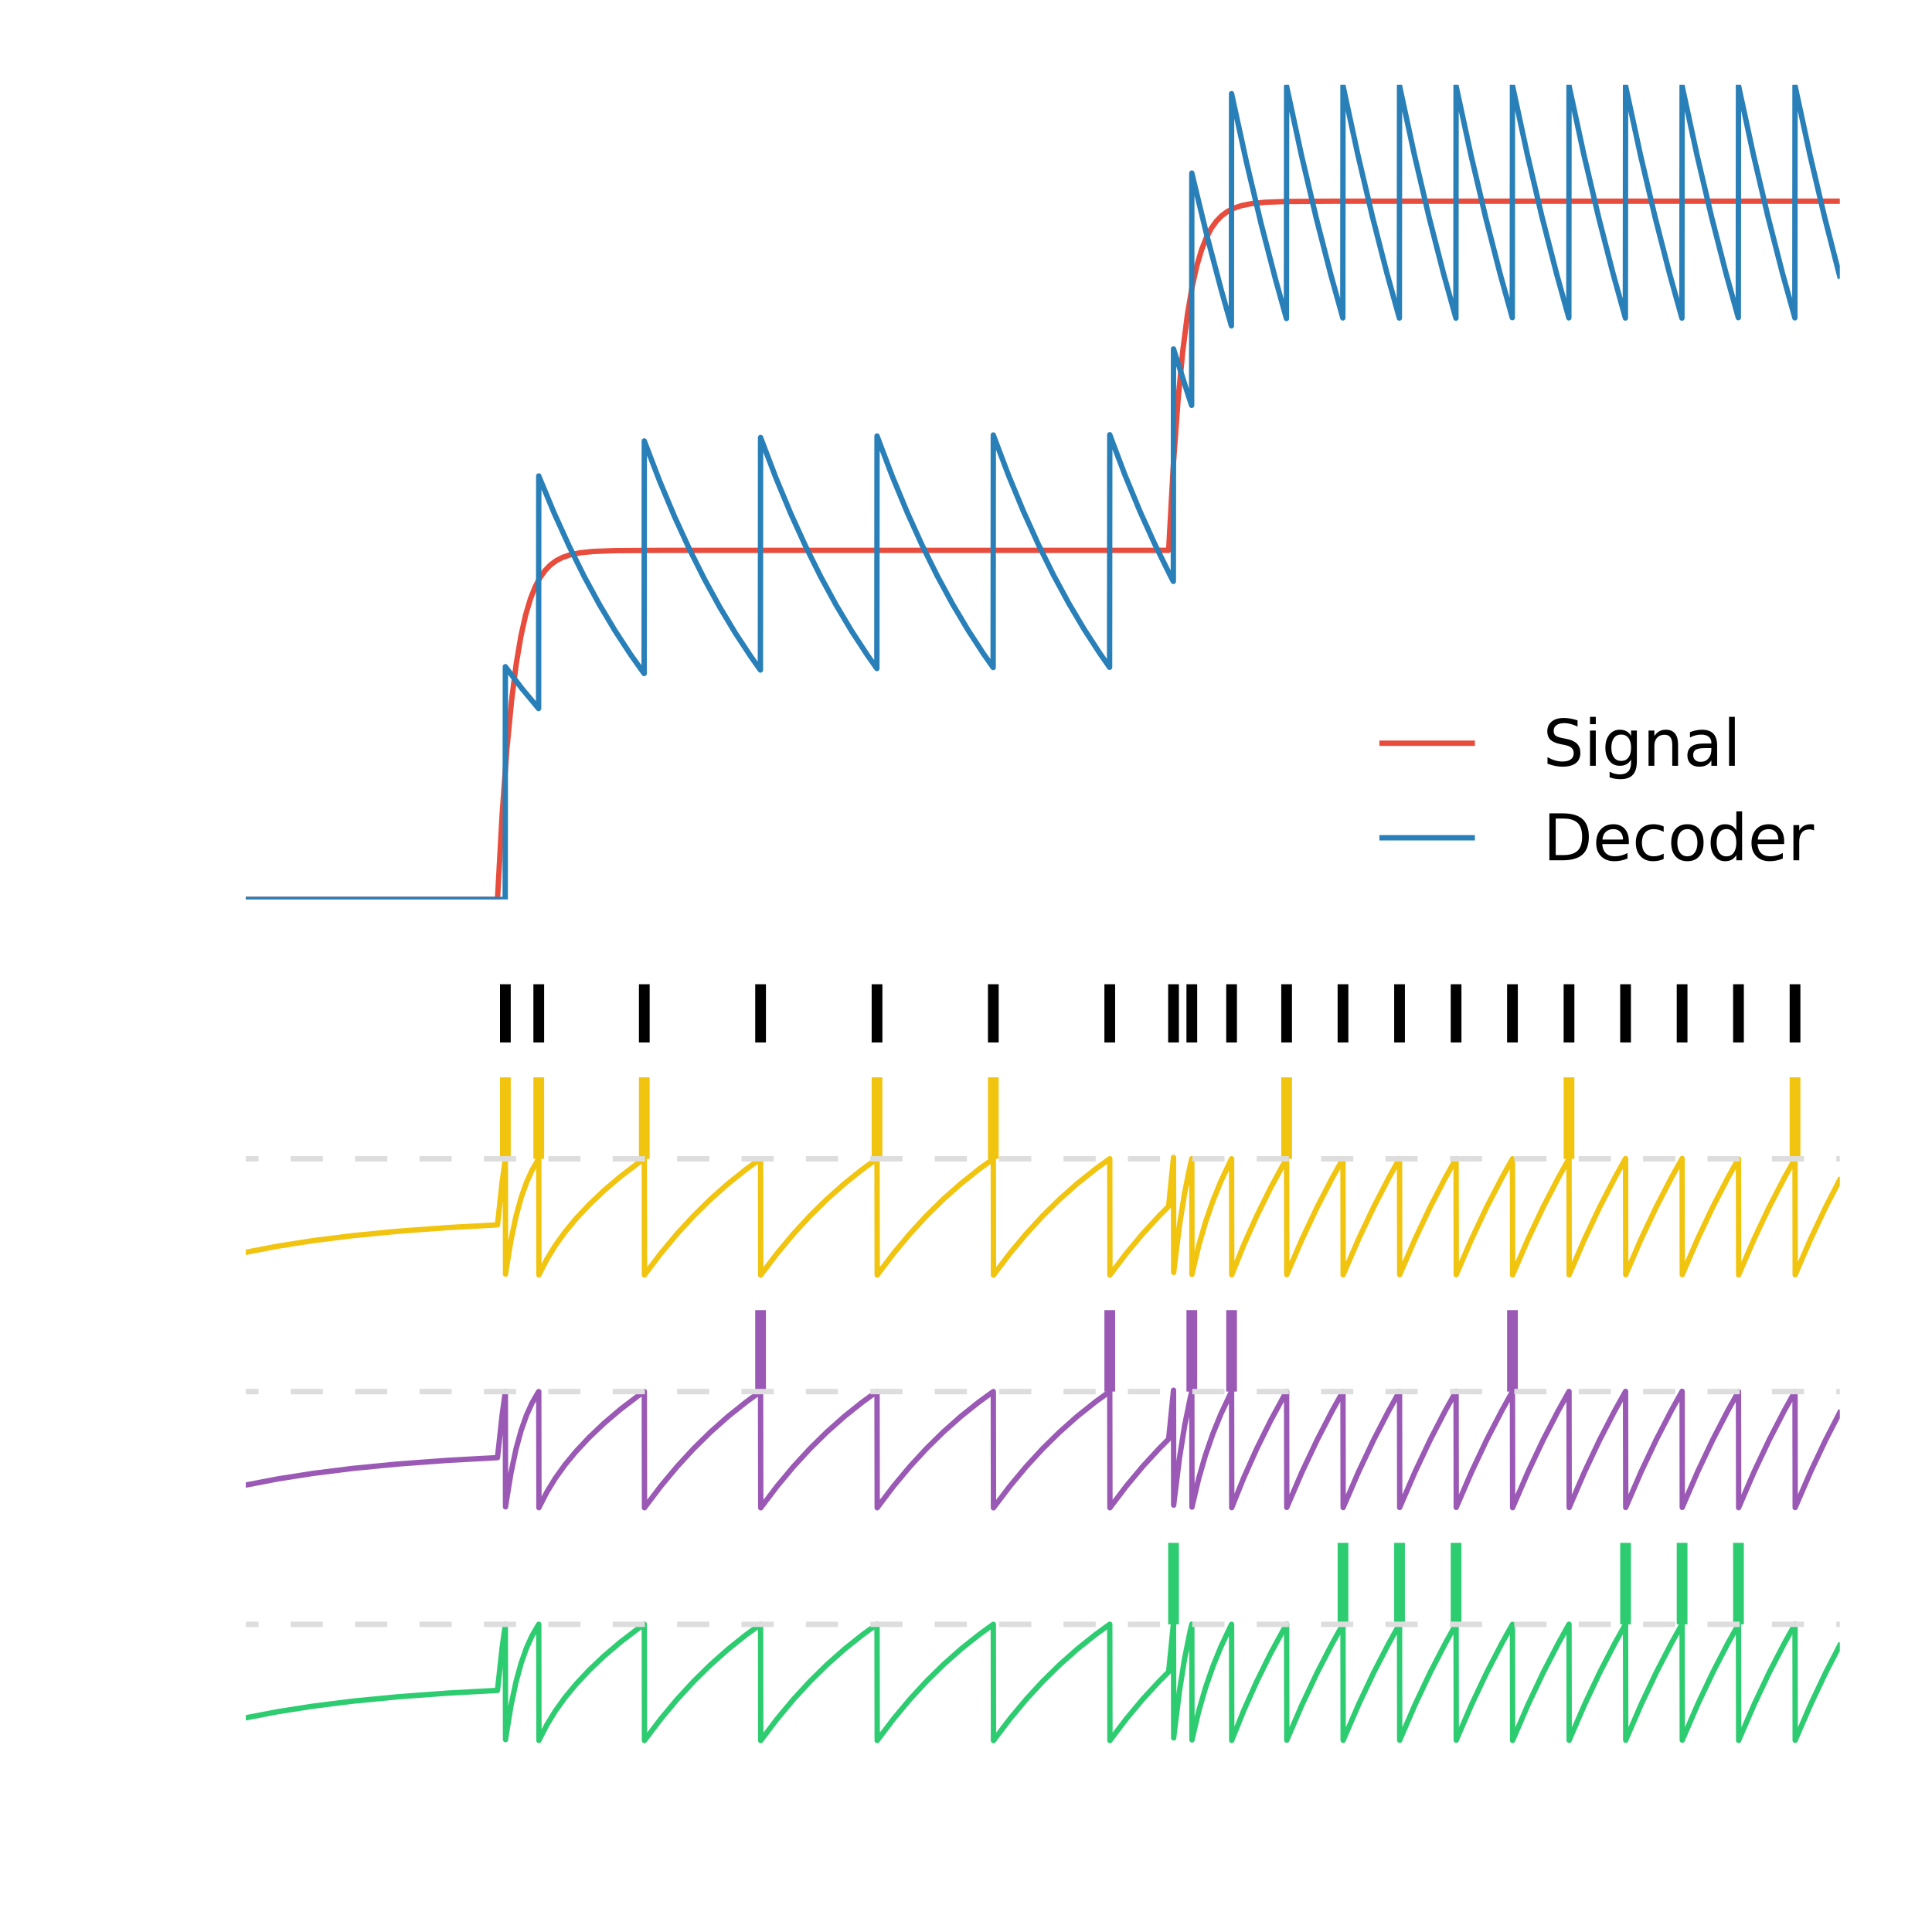 <?xml version="1.0" encoding="utf-8" standalone="no"?>
<!DOCTYPE svg PUBLIC "-//W3C//DTD SVG 1.1//EN"
  "http://www.w3.org/Graphics/SVG/1.1/DTD/svg11.dtd">
<!-- Created with matplotlib (http://matplotlib.org/) -->
<svg height="360pt" version="1.1" viewBox="0 0 360 360" width="360pt" xmlns="http://www.w3.org/2000/svg" xmlns:xlink="http://www.w3.org/1999/xlink">
 <defs>
  <style type="text/css">
*{stroke-linecap:butt;stroke-linejoin:round;stroke-miterlimit:100000;}
  </style>
 </defs>
 <g id="figure_1">
  <g id="patch_1">
   <path d="M 0 360 
L 360 360 
L 360 0 
L 0 0 
z
" style="fill:#ffffff;"/>
  </g>
  <g id="axes_1">
   <g id="line2d_1">
    <path clip-path="url(#p47aa9fd389)" d="M 45.769 167.6 
L 92.699 167.6 
L 93.574 151.643 
L 94.45 139.599 
L 95.325 130.51 
L 96.2 123.65 
L 97.076 118.473 
L 97.951 114.566 
L 98.827 111.617 
L 99.733 109.323 
L 100.64 107.608 
L 101.578 106.29 
L 102.579 105.259 
L 103.673 104.454 
L 104.892 103.834 
L 106.331 103.356 
L 108.144 102.997 
L 110.614 102.748 
L 114.553 102.601 
L 123.495 102.546 
L 217.762 102.543 
L 218.637 86.586 
L 219.513 74.542 
L 220.388 65.453 
L 221.264 58.593 
L 222.139 53.416 
L 223.014 49.509 
L 223.89 46.56 
L 224.797 44.265 
L 225.703 42.551 
L 226.641 41.233 
L 227.642 40.202 
L 228.736 39.397 
L 229.956 38.777 
L 231.394 38.299 
L 233.207 37.94 
L 235.677 37.691 
L 239.617 37.544 
L 248.559 37.489 
L 342.794 37.486 
L 342.794 37.486 
" style="fill:none;stroke:#e74c3c;stroke-linecap:square;"/>
   </g>
   <g id="line2d_2">
    <path clip-path="url(#p47aa9fd389)" d="M 45.769 167.6 
L 94.137 167.6 
L 94.168 124.229 
L 94.262 124.359 
L 97.232 128.279 
L 100.265 131.916 
L 100.359 132.023 
L 100.39 88.687 
L 100.484 88.924 
L 103.267 95.626 
L 106.049 101.758 
L 108.863 107.428 
L 111.708 112.664 
L 114.585 117.495 
L 117.492 121.947 
L 120.025 125.501 
L 120.056 82.171 
L 120.15 82.427 
L 122.901 89.606 
L 125.684 96.25 
L 128.467 102.329 
L 131.281 107.95 
L 134.126 113.141 
L 137.002 117.93 
L 139.91 122.343 
L 141.692 124.851 
L 141.723 81.523 
L 141.817 81.781 
L 144.569 89.014 
L 147.351 95.709 
L 150.134 101.834 
L 152.948 107.497 
L 155.793 112.727 
L 158.669 117.552 
L 161.577 121.999 
L 163.391 124.57 
L 163.422 81.242 
L 163.516 81.5 
L 166.267 88.757 
L 169.05 95.474 
L 171.832 101.619 
L 174.646 107.3 
L 177.492 112.548 
L 180.368 117.389 
L 183.276 121.85 
L 185.058 124.386 
L 185.089 81.058 
L 185.183 81.317 
L 187.934 88.589 
L 190.717 95.321 
L 193.5 101.478 
L 196.314 107.172 
L 199.159 112.431 
L 202.035 117.282 
L 204.943 121.753 
L 206.756 124.338 
L 206.788 81.009 
L 206.881 81.269 
L 209.633 88.545 
L 212.415 95.28 
L 215.198 101.441 
L 218.012 107.138 
L 218.637 108.336 
L 218.669 65.024 
L 218.762 65.331 
L 221.482 73.857 
L 222.045 75.53 
L 222.077 32.25 
L 222.17 32.656 
L 224.89 43.905 
L 227.611 54.217 
L 229.455 60.716 
L 229.487 17.452 
L 229.58 17.902 
L 232.269 30.244 
L 234.989 41.694 
L 237.709 52.19 
L 239.71 59.348 
L 239.742 16.085 
L 239.835 16.539 
L 242.524 28.993 
L 245.244 40.548 
L 247.965 51.139 
L 250.216 59.234 
L 250.247 15.971 
L 250.341 16.425 
L 253.03 28.889 
L 255.75 40.452 
L 258.47 51.052 
L 260.752 59.26 
L 260.784 15.997 
L 260.877 16.452 
L 263.566 28.913 
L 266.286 40.474 
L 269.006 51.072 
L 271.289 59.279 
L 271.32 16.016 
L 271.414 16.471 
L 274.103 28.93 
L 276.823 40.49 
L 279.543 51.087 
L 281.794 59.185 
L 281.825 15.922 
L 281.919 16.376 
L 284.608 28.844 
L 287.328 40.411 
L 290.048 51.014 
L 292.331 59.225 
L 292.362 15.962 
L 292.456 16.417 
L 295.145 28.881 
L 297.865 40.445 
L 300.585 51.045 
L 302.867 59.254 
L 302.899 15.991 
L 302.992 16.446 
L 305.681 28.908 
L 308.401 40.469 
L 311.121 51.067 
L 313.404 59.275 
L 313.435 16.012 
L 313.529 16.466 
L 316.218 28.927 
L 318.938 40.487 
L 321.658 51.083 
L 323.909 59.182 
L 323.94 15.919 
L 324.034 16.373 
L 326.723 28.841 
L 329.443 40.408 
L 332.163 51.011 
L 334.446 59.223 
L 334.477 15.96 
L 334.571 16.415 
L 337.26 28.879 
L 339.98 40.443 
L 342.7 51.043 
L 342.794 51.393 
L 342.794 51.393 
" style="fill:none;stroke:#2980b9;stroke-linecap:square;"/>
   </g>
   <g id="legend_1">
    <g id="line2d_3">
     <path d="M 257.526 138.491 
L 274.326 138.491 
" style="fill:none;stroke:#e74c3c;stroke-linecap:square;"/>
    </g>
    <g id="line2d_4"/>
    <g id="text_1">
     <!-- Signal -->
     <defs>
      <path d="M 9.422 75.984 
L 18.406 75.984 
L 18.406 0 
L 9.422 0 
z
" id="BitstreamVeraSans-Roman-6c"/>
      <path d="M 9.422 54.688 
L 18.406 54.688 
L 18.406 0 
L 9.422 0 
z
M 9.422 75.984 
L 18.406 75.984 
L 18.406 64.594 
L 9.422 64.594 
z
" id="BitstreamVeraSans-Roman-69"/>
      <path d="M 54.891 33.016 
L 54.891 0 
L 45.906 0 
L 45.906 32.719 
Q 45.906 40.484 42.875 44.328 
Q 39.844 48.188 33.797 48.188 
Q 26.516 48.188 22.312 43.547 
Q 18.109 38.922 18.109 30.906 
L 18.109 0 
L 9.078 0 
L 9.078 54.688 
L 18.109 54.688 
L 18.109 46.188 
Q 21.344 51.125 25.703 53.562 
Q 30.078 56 35.797 56 
Q 45.219 56 50.047 50.172 
Q 54.891 44.344 54.891 33.016 
" id="BitstreamVeraSans-Roman-6e"/>
      <path d="M 45.406 27.984 
Q 45.406 37.75 41.375 43.109 
Q 37.359 48.484 30.078 48.484 
Q 22.859 48.484 18.828 43.109 
Q 14.797 37.75 14.797 27.984 
Q 14.797 18.266 18.828 12.891 
Q 22.859 7.516 30.078 7.516 
Q 37.359 7.516 41.375 12.891 
Q 45.406 18.266 45.406 27.984 
M 54.391 6.781 
Q 54.391 -7.172 48.188 -13.984 
Q 42 -20.797 29.203 -20.797 
Q 24.469 -20.797 20.266 -20.094 
Q 16.062 -19.391 12.109 -17.922 
L 12.109 -9.188 
Q 16.062 -11.328 19.922 -12.344 
Q 23.781 -13.375 27.781 -13.375 
Q 36.625 -13.375 41.016 -8.766 
Q 45.406 -4.156 45.406 5.172 
L 45.406 9.625 
Q 42.625 4.781 38.281 2.391 
Q 33.938 0 27.875 0 
Q 17.828 0 11.672 7.656 
Q 5.516 15.328 5.516 27.984 
Q 5.516 40.672 11.672 48.328 
Q 17.828 56 27.875 56 
Q 33.938 56 38.281 53.609 
Q 42.625 51.219 45.406 46.391 
L 45.406 54.688 
L 54.391 54.688 
z
" id="BitstreamVeraSans-Roman-67"/>
      <path d="M 34.281 27.484 
Q 23.391 27.484 19.188 25 
Q 14.984 22.516 14.984 16.5 
Q 14.984 11.719 18.141 8.906 
Q 21.297 6.109 26.703 6.109 
Q 34.188 6.109 38.703 11.406 
Q 43.219 16.703 43.219 25.484 
L 43.219 27.484 
z
M 52.203 31.203 
L 52.203 0 
L 43.219 0 
L 43.219 8.297 
Q 40.141 3.328 35.547 0.953 
Q 30.953 -1.422 24.312 -1.422 
Q 15.922 -1.422 10.953 3.297 
Q 6 8.016 6 15.922 
Q 6 25.141 12.172 29.828 
Q 18.359 34.516 30.609 34.516 
L 43.219 34.516 
L 43.219 35.406 
Q 43.219 41.609 39.141 45 
Q 35.062 48.391 27.688 48.391 
Q 23 48.391 18.547 47.266 
Q 14.109 46.141 10.016 43.891 
L 10.016 52.203 
Q 14.938 54.109 19.578 55.047 
Q 24.219 56 28.609 56 
Q 40.484 56 46.344 49.844 
Q 52.203 43.703 52.203 31.203 
" id="BitstreamVeraSans-Roman-61"/>
      <path d="M 53.516 70.516 
L 53.516 60.891 
Q 47.906 63.578 42.922 64.891 
Q 37.938 66.219 33.297 66.219 
Q 25.25 66.219 20.875 63.094 
Q 16.5 59.969 16.5 54.203 
Q 16.5 49.359 19.406 46.891 
Q 22.312 44.438 30.422 42.922 
L 36.375 41.703 
Q 47.406 39.594 52.656 34.297 
Q 57.906 29 57.906 20.125 
Q 57.906 9.516 50.797 4.047 
Q 43.703 -1.422 29.984 -1.422 
Q 24.812 -1.422 18.969 -0.25 
Q 13.141 0.922 6.891 3.219 
L 6.891 13.375 
Q 12.891 10.016 18.656 8.297 
Q 24.422 6.594 29.984 6.594 
Q 38.422 6.594 43.016 9.906 
Q 47.609 13.234 47.609 19.391 
Q 47.609 24.75 44.312 27.781 
Q 41.016 30.812 33.5 32.328 
L 27.484 33.5 
Q 16.453 35.688 11.516 40.375 
Q 6.594 45.062 6.594 53.422 
Q 6.594 63.094 13.406 68.656 
Q 20.219 74.219 32.172 74.219 
Q 37.312 74.219 42.625 73.281 
Q 47.953 72.359 53.516 70.516 
" id="BitstreamVeraSans-Roman-53"/>
     </defs>
     <g transform="translate(287.526 142.691)scale(0.12 -0.12)">
      <use xlink:href="#BitstreamVeraSans-Roman-53"/>
      <use x="63.477" xlink:href="#BitstreamVeraSans-Roman-69"/>
      <use x="91.26" xlink:href="#BitstreamVeraSans-Roman-67"/>
      <use x="154.736" xlink:href="#BitstreamVeraSans-Roman-6e"/>
      <use x="218.115" xlink:href="#BitstreamVeraSans-Roman-61"/>
      <use x="279.395" xlink:href="#BitstreamVeraSans-Roman-6c"/>
     </g>
    </g>
    <g id="line2d_5">
     <path d="M 257.526 156.104 
L 274.326 156.104 
" style="fill:none;stroke:#2980b9;stroke-linecap:square;"/>
    </g>
    <g id="line2d_6"/>
    <g id="text_2">
     <!-- Decoder -->
     <defs>
      <path d="M 56.203 29.594 
L 56.203 25.203 
L 14.891 25.203 
Q 15.484 15.922 20.484 11.062 
Q 25.484 6.203 34.422 6.203 
Q 39.594 6.203 44.453 7.469 
Q 49.312 8.734 54.109 11.281 
L 54.109 2.781 
Q 49.266 0.734 44.188 -0.344 
Q 39.109 -1.422 33.891 -1.422 
Q 20.797 -1.422 13.156 6.188 
Q 5.516 13.812 5.516 26.812 
Q 5.516 40.234 12.766 48.109 
Q 20.016 56 32.328 56 
Q 43.359 56 49.781 48.891 
Q 56.203 41.797 56.203 29.594 
M 47.219 32.234 
Q 47.125 39.594 43.094 43.984 
Q 39.062 48.391 32.422 48.391 
Q 24.906 48.391 20.391 44.141 
Q 15.875 39.891 15.188 32.172 
z
" id="BitstreamVeraSans-Roman-65"/>
      <path d="M 30.609 48.391 
Q 23.391 48.391 19.188 42.75 
Q 14.984 37.109 14.984 27.297 
Q 14.984 17.484 19.156 11.844 
Q 23.344 6.203 30.609 6.203 
Q 37.797 6.203 41.984 11.859 
Q 46.188 17.531 46.188 27.297 
Q 46.188 37.016 41.984 42.703 
Q 37.797 48.391 30.609 48.391 
M 30.609 56 
Q 42.328 56 49.016 48.375 
Q 55.719 40.766 55.719 27.297 
Q 55.719 13.875 49.016 6.219 
Q 42.328 -1.422 30.609 -1.422 
Q 18.844 -1.422 12.172 6.219 
Q 5.516 13.875 5.516 27.297 
Q 5.516 40.766 12.172 48.375 
Q 18.844 56 30.609 56 
" id="BitstreamVeraSans-Roman-6f"/>
      <path d="M 45.406 46.391 
L 45.406 75.984 
L 54.391 75.984 
L 54.391 0 
L 45.406 0 
L 45.406 8.203 
Q 42.578 3.328 38.25 0.953 
Q 33.938 -1.422 27.875 -1.422 
Q 17.969 -1.422 11.734 6.484 
Q 5.516 14.406 5.516 27.297 
Q 5.516 40.188 11.734 48.094 
Q 17.969 56 27.875 56 
Q 33.938 56 38.25 53.625 
Q 42.578 51.266 45.406 46.391 
M 14.797 27.297 
Q 14.797 17.391 18.875 11.75 
Q 22.953 6.109 30.078 6.109 
Q 37.203 6.109 41.297 11.75 
Q 45.406 17.391 45.406 27.297 
Q 45.406 37.203 41.297 42.844 
Q 37.203 48.484 30.078 48.484 
Q 22.953 48.484 18.875 42.844 
Q 14.797 37.203 14.797 27.297 
" id="BitstreamVeraSans-Roman-64"/>
      <path d="M 48.781 52.594 
L 48.781 44.188 
Q 44.969 46.297 41.141 47.344 
Q 37.312 48.391 33.406 48.391 
Q 24.656 48.391 19.812 42.844 
Q 14.984 37.312 14.984 27.297 
Q 14.984 17.281 19.812 11.734 
Q 24.656 6.203 33.406 6.203 
Q 37.312 6.203 41.141 7.25 
Q 44.969 8.297 48.781 10.406 
L 48.781 2.094 
Q 45.016 0.344 40.984 -0.531 
Q 36.969 -1.422 32.422 -1.422 
Q 20.062 -1.422 12.781 6.344 
Q 5.516 14.109 5.516 27.297 
Q 5.516 40.672 12.859 48.328 
Q 20.219 56 33.016 56 
Q 37.156 56 41.109 55.141 
Q 45.062 54.297 48.781 52.594 
" id="BitstreamVeraSans-Roman-63"/>
      <path d="M 41.109 46.297 
Q 39.594 47.172 37.812 47.578 
Q 36.031 48 33.891 48 
Q 26.266 48 22.188 43.047 
Q 18.109 38.094 18.109 28.812 
L 18.109 0 
L 9.078 0 
L 9.078 54.688 
L 18.109 54.688 
L 18.109 46.188 
Q 20.953 51.172 25.484 53.578 
Q 30.031 56 36.531 56 
Q 37.453 56 38.578 55.875 
Q 39.703 55.766 41.062 55.516 
z
" id="BitstreamVeraSans-Roman-72"/>
      <path d="M 19.672 64.797 
L 19.672 8.109 
L 31.594 8.109 
Q 46.688 8.109 53.688 14.938 
Q 60.688 21.781 60.688 36.531 
Q 60.688 51.172 53.688 57.984 
Q 46.688 64.797 31.594 64.797 
z
M 9.812 72.906 
L 30.078 72.906 
Q 51.266 72.906 61.172 64.094 
Q 71.094 55.281 71.094 36.531 
Q 71.094 17.672 61.125 8.828 
Q 51.172 0 30.078 0 
L 9.812 0 
z
" id="BitstreamVeraSans-Roman-44"/>
     </defs>
     <g transform="translate(287.526 160.304)scale(0.12 -0.12)">
      <use xlink:href="#BitstreamVeraSans-Roman-44"/>
      <use x="77.002" xlink:href="#BitstreamVeraSans-Roman-65"/>
      <use x="138.525" xlink:href="#BitstreamVeraSans-Roman-63"/>
      <use x="193.506" xlink:href="#BitstreamVeraSans-Roman-6f"/>
      <use x="254.688" xlink:href="#BitstreamVeraSans-Roman-64"/>
      <use x="318.164" xlink:href="#BitstreamVeraSans-Roman-65"/>
      <use x="379.688" xlink:href="#BitstreamVeraSans-Roman-72"/>
     </g>
    </g>
   </g>
  </g>
  <g id="axes_2">
   <g id="LineCollection_1">
    <path clip-path="url(#pad424f4e88)" d="M 218.669 302.671 
L 218.669 287.491 
" style="fill:none;stroke:#2ecc71;stroke-width:2.0;"/>
    <path clip-path="url(#pad424f4e88)" d="M 250.247 302.671 
L 250.247 287.491 
" style="fill:none;stroke:#2ecc71;stroke-width:2.0;"/>
    <path clip-path="url(#pad424f4e88)" d="M 260.784 302.671 
L 260.784 287.491 
" style="fill:none;stroke:#2ecc71;stroke-width:2.0;"/>
    <path clip-path="url(#pad424f4e88)" d="M 271.32 302.671 
L 271.32 287.491 
" style="fill:none;stroke:#2ecc71;stroke-width:2.0;"/>
    <path clip-path="url(#pad424f4e88)" d="M 302.899 302.671 
L 302.899 287.491 
" style="fill:none;stroke:#2ecc71;stroke-width:2.0;"/>
    <path clip-path="url(#pad424f4e88)" d="M 313.435 302.671 
L 313.435 287.491 
" style="fill:none;stroke:#2ecc71;stroke-width:2.0;"/>
    <path clip-path="url(#pad424f4e88)" d="M 323.94 302.671 
L 323.94 287.491 
" style="fill:none;stroke:#2ecc71;stroke-width:2.0;"/>
   </g>
   <g id="LineCollection_2">
    <path clip-path="url(#pad424f4e88)" d="M 141.723 259.3 
L 141.723 244.12 
" style="fill:none;stroke:#9b59b6;stroke-width:2.0;"/>
    <path clip-path="url(#pad424f4e88)" d="M 206.788 259.3 
L 206.788 244.12 
" style="fill:none;stroke:#9b59b6;stroke-width:2.0;"/>
    <path clip-path="url(#pad424f4e88)" d="M 222.077 259.3 
L 222.077 244.12 
" style="fill:none;stroke:#9b59b6;stroke-width:2.0;"/>
    <path clip-path="url(#pad424f4e88)" d="M 229.487 259.3 
L 229.487 244.12 
" style="fill:none;stroke:#9b59b6;stroke-width:2.0;"/>
    <path clip-path="url(#pad424f4e88)" d="M 281.825 259.3 
L 281.825 244.12 
" style="fill:none;stroke:#9b59b6;stroke-width:2.0;"/>
   </g>
   <g id="LineCollection_3">
    <path clip-path="url(#pad424f4e88)" d="M 94.168 215.929 
L 94.168 200.749 
" style="fill:none;stroke:#f1c40f;stroke-width:2.0;"/>
    <path clip-path="url(#pad424f4e88)" d="M 100.39 215.929 
L 100.39 200.749 
" style="fill:none;stroke:#f1c40f;stroke-width:2.0;"/>
    <path clip-path="url(#pad424f4e88)" d="M 120.056 215.929 
L 120.056 200.749 
" style="fill:none;stroke:#f1c40f;stroke-width:2.0;"/>
    <path clip-path="url(#pad424f4e88)" d="M 163.422 215.929 
L 163.422 200.749 
" style="fill:none;stroke:#f1c40f;stroke-width:2.0;"/>
    <path clip-path="url(#pad424f4e88)" d="M 185.089 215.929 
L 185.089 200.749 
" style="fill:none;stroke:#f1c40f;stroke-width:2.0;"/>
    <path clip-path="url(#pad424f4e88)" d="M 239.742 215.929 
L 239.742 200.749 
" style="fill:none;stroke:#f1c40f;stroke-width:2.0;"/>
    <path clip-path="url(#pad424f4e88)" d="M 292.362 215.929 
L 292.362 200.749 
" style="fill:none;stroke:#f1c40f;stroke-width:2.0;"/>
    <path clip-path="url(#pad424f4e88)" d="M 334.477 215.929 
L 334.477 200.749 
" style="fill:none;stroke:#f1c40f;stroke-width:2.0;"/>
   </g>
   <g id="LineCollection_4">
    <path clip-path="url(#pad424f4e88)" d="M 94.168 194.243 
L 94.168 172.557 
" style="fill:none;stroke:#000000;stroke-width:2.0;"/>
    <path clip-path="url(#pad424f4e88)" d="M 100.39 194.243 
L 100.39 172.557 
" style="fill:none;stroke:#000000;stroke-width:2.0;"/>
    <path clip-path="url(#pad424f4e88)" d="M 120.056 194.243 
L 120.056 172.557 
" style="fill:none;stroke:#000000;stroke-width:2.0;"/>
    <path clip-path="url(#pad424f4e88)" d="M 141.723 194.243 
L 141.723 172.557 
" style="fill:none;stroke:#000000;stroke-width:2.0;"/>
    <path clip-path="url(#pad424f4e88)" d="M 163.422 194.243 
L 163.422 172.557 
" style="fill:none;stroke:#000000;stroke-width:2.0;"/>
    <path clip-path="url(#pad424f4e88)" d="M 185.089 194.243 
L 185.089 172.557 
" style="fill:none;stroke:#000000;stroke-width:2.0;"/>
    <path clip-path="url(#pad424f4e88)" d="M 206.788 194.243 
L 206.788 172.557 
" style="fill:none;stroke:#000000;stroke-width:2.0;"/>
    <path clip-path="url(#pad424f4e88)" d="M 218.669 194.243 
L 218.669 172.557 
" style="fill:none;stroke:#000000;stroke-width:2.0;"/>
    <path clip-path="url(#pad424f4e88)" d="M 222.077 194.243 
L 222.077 172.557 
" style="fill:none;stroke:#000000;stroke-width:2.0;"/>
    <path clip-path="url(#pad424f4e88)" d="M 229.487 194.243 
L 229.487 172.557 
" style="fill:none;stroke:#000000;stroke-width:2.0;"/>
    <path clip-path="url(#pad424f4e88)" d="M 239.742 194.243 
L 239.742 172.557 
" style="fill:none;stroke:#000000;stroke-width:2.0;"/>
    <path clip-path="url(#pad424f4e88)" d="M 250.247 194.243 
L 250.247 172.557 
" style="fill:none;stroke:#000000;stroke-width:2.0;"/>
    <path clip-path="url(#pad424f4e88)" d="M 260.784 194.243 
L 260.784 172.557 
" style="fill:none;stroke:#000000;stroke-width:2.0;"/>
    <path clip-path="url(#pad424f4e88)" d="M 271.32 194.243 
L 271.32 172.557 
" style="fill:none;stroke:#000000;stroke-width:2.0;"/>
    <path clip-path="url(#pad424f4e88)" d="M 281.825 194.243 
L 281.825 172.557 
" style="fill:none;stroke:#000000;stroke-width:2.0;"/>
    <path clip-path="url(#pad424f4e88)" d="M 292.362 194.243 
L 292.362 172.557 
" style="fill:none;stroke:#000000;stroke-width:2.0;"/>
    <path clip-path="url(#pad424f4e88)" d="M 302.899 194.243 
L 302.899 172.557 
" style="fill:none;stroke:#000000;stroke-width:2.0;"/>
    <path clip-path="url(#pad424f4e88)" d="M 313.435 194.243 
L 313.435 172.557 
" style="fill:none;stroke:#000000;stroke-width:2.0;"/>
    <path clip-path="url(#pad424f4e88)" d="M 323.94 194.243 
L 323.94 172.557 
" style="fill:none;stroke:#000000;stroke-width:2.0;"/>
    <path clip-path="url(#pad424f4e88)" d="M 334.477 194.243 
L 334.477 172.557 
" style="fill:none;stroke:#000000;stroke-width:2.0;"/>
   </g>
   <g id="line2d_7">
    <path clip-path="url(#pad424f4e88)" d="M 45.769 320.096 
L 51.772 318.945 
L 58.369 317.912 
L 65.716 316.99 
L 74.002 316.181 
L 83.507 315.482 
L 92.699 314.98 
L 93.574 306.961 
L 94.168 302.667 
L 94.199 324.148 
L 94.293 323.483 
L 95.2 317.899 
L 96.138 313.448 
L 97.107 309.903 
L 98.108 307.072 
L 99.139 304.797 
L 100.234 302.902 
L 100.39 302.665 
L 100.421 324.305 
L 100.515 324.102 
L 101.891 321.417 
L 103.454 318.857 
L 105.236 316.368 
L 107.331 313.828 
L 109.77 311.224 
L 112.552 308.58 
L 115.648 305.948 
L 118.962 303.425 
L 120.056 302.651 
L 120.088 324.315 
L 120.181 324.185 
L 123.152 320.266 
L 126.184 316.632 
L 129.28 313.27 
L 132.438 310.167 
L 135.689 307.283 
L 139.035 304.613 
L 141.723 302.665 
L 141.755 324.329 
L 141.849 324.199 
L 144.819 320.281 
L 147.852 316.647 
L 150.947 313.284 
L 154.105 310.18 
L 157.356 307.295 
L 160.702 304.624 
L 163.422 302.653 
L 163.453 324.317 
L 163.547 324.187 
L 166.517 320.27 
L 169.55 316.637 
L 172.645 313.275 
L 175.803 310.172 
L 179.055 307.287 
L 182.4 304.617 
L 185.089 302.669 
L 185.12 324.333 
L 185.214 324.203 
L 188.184 320.284 
L 191.217 316.65 
L 194.312 313.287 
L 197.47 310.182 
L 200.722 307.297 
L 204.067 304.626 
L 206.788 302.655 
L 206.819 324.319 
L 206.913 324.189 
L 209.883 320.272 
L 212.916 316.638 
L 216.011 313.276 
L 217.762 311.517 
L 218.669 302.42 
L 218.7 323.833 
L 218.794 322.964 
L 219.763 315.152 
L 220.732 309.06 
L 221.764 303.965 
L 222.077 302.642 
L 222.108 324.201 
L 222.202 323.759 
L 223.358 318.882 
L 224.609 314.548 
L 225.985 310.57 
L 227.517 306.81 
L 229.268 303.099 
L 229.487 302.668 
L 229.518 324.293 
L 229.612 324.046 
L 231.769 318.691 
L 234.176 313.316 
L 236.771 308.067 
L 239.492 303.062 
L 239.742 302.624 
L 239.773 324.255 
L 239.867 324.028 
L 242.618 317.645 
L 245.401 311.745 
L 248.215 306.293 
L 250.247 302.651 
L 250.278 324.282 
L 250.372 324.055 
L 253.155 317.614 
L 255.969 311.659 
L 258.783 306.216 
L 260.784 302.634 
L 260.815 324.265 
L 260.909 324.038 
L 263.691 317.599 
L 266.505 311.645 
L 269.319 306.204 
L 271.32 302.622 
L 271.351 324.254 
L 271.445 324.027 
L 274.228 317.589 
L 277.042 311.636 
L 279.856 306.195 
L 281.825 302.668 
L 281.857 324.3 
L 281.951 324.073 
L 284.733 317.63 
L 287.547 311.674 
L 290.361 306.23 
L 292.362 302.647 
L 292.393 324.278 
L 292.487 324.051 
L 295.27 317.611 
L 298.084 311.656 
L 300.898 306.214 
L 302.899 302.632 
L 302.93 324.263 
L 303.024 324.036 
L 305.806 317.597 
L 308.62 311.643 
L 311.434 306.202 
L 313.435 302.621 
L 313.466 324.252 
L 313.56 324.025 
L 316.343 317.587 
L 319.157 311.634 
L 321.971 306.194 
L 323.94 302.667 
L 323.972 324.299 
L 324.066 324.072 
L 326.848 317.63 
L 329.662 311.673 
L 332.476 306.23 
L 334.477 302.646 
L 334.508 324.278 
L 334.602 324.051 
L 337.385 317.61 
L 340.199 311.656 
L 342.794 306.619 
L 342.794 306.619 
" style="fill:none;stroke:#2ecc71;stroke-linecap:square;"/>
   </g>
   <g id="line2d_8">
    <path clip-path="url(#pad424f4e88)" d="M 45.769 276.724 
L 51.772 275.574 
L 58.369 274.54 
L 65.716 273.619 
L 74.002 272.809 
L 83.507 272.11 
L 92.699 271.609 
L 93.574 263.59 
L 94.168 259.295 
L 94.199 280.777 
L 94.293 280.111 
L 95.2 274.527 
L 96.138 270.077 
L 97.107 266.532 
L 98.108 263.7 
L 99.139 261.425 
L 100.234 259.53 
L 100.39 259.294 
L 100.421 280.933 
L 100.515 280.731 
L 101.891 278.045 
L 103.454 275.486 
L 105.236 272.996 
L 107.331 270.456 
L 109.77 267.853 
L 112.552 265.208 
L 115.648 262.577 
L 118.962 260.054 
L 120.056 259.28 
L 120.088 280.944 
L 120.181 280.814 
L 123.152 276.894 
L 126.184 273.26 
L 129.28 269.899 
L 132.438 266.795 
L 135.689 263.912 
L 139.035 261.242 
L 141.723 259.294 
L 141.755 280.958 
L 141.849 280.828 
L 144.819 276.91 
L 147.852 273.275 
L 150.947 269.913 
L 154.105 266.808 
L 157.356 263.923 
L 160.702 261.252 
L 163.422 259.282 
L 163.453 280.946 
L 163.547 280.816 
L 166.517 276.899 
L 169.55 273.266 
L 172.645 269.904 
L 175.803 266.8 
L 179.055 263.916 
L 182.4 261.246 
L 185.089 259.297 
L 185.12 280.961 
L 185.214 280.832 
L 188.184 276.913 
L 191.217 273.278 
L 194.312 269.915 
L 197.47 266.811 
L 200.722 263.925 
L 204.067 261.254 
L 206.788 259.284 
L 206.819 280.948 
L 206.913 280.818 
L 209.883 276.9 
L 212.916 273.267 
L 216.011 269.905 
L 217.762 268.145 
L 218.669 259.048 
L 218.7 280.461 
L 218.794 279.593 
L 219.763 271.78 
L 220.732 265.689 
L 221.764 260.593 
L 222.077 259.271 
L 222.108 280.829 
L 222.202 280.388 
L 223.358 275.51 
L 224.609 271.177 
L 225.985 267.199 
L 227.517 263.438 
L 229.268 259.727 
L 229.487 259.297 
L 229.518 280.921 
L 229.612 280.674 
L 231.769 275.32 
L 234.176 269.945 
L 236.771 264.695 
L 239.492 259.69 
L 239.742 259.253 
L 239.773 280.884 
L 239.867 280.656 
L 242.618 274.274 
L 245.401 268.374 
L 248.215 262.922 
L 250.247 259.279 
L 250.278 280.911 
L 250.372 280.684 
L 253.155 274.243 
L 255.969 268.287 
L 258.783 262.845 
L 260.784 259.262 
L 260.815 280.894 
L 260.909 280.667 
L 263.691 274.228 
L 266.505 268.274 
L 269.319 262.833 
L 271.32 259.251 
L 271.351 280.882 
L 271.445 280.655 
L 274.228 274.217 
L 277.042 268.264 
L 279.856 262.824 
L 281.825 259.297 
L 281.857 280.928 
L 281.951 280.701 
L 284.733 274.259 
L 287.547 268.303 
L 290.361 262.859 
L 292.362 259.276 
L 292.393 280.907 
L 292.487 280.68 
L 295.27 274.24 
L 298.084 268.285 
L 300.898 262.843 
L 302.899 259.26 
L 302.93 280.892 
L 303.024 280.665 
L 305.806 274.226 
L 308.62 268.272 
L 311.434 262.831 
L 313.435 259.249 
L 313.466 280.881 
L 313.56 280.654 
L 316.343 274.216 
L 319.157 268.263 
L 321.971 262.823 
L 323.94 259.296 
L 323.972 280.927 
L 324.066 280.7 
L 326.848 274.258 
L 329.662 268.302 
L 332.476 262.858 
L 334.477 259.275 
L 334.508 280.906 
L 334.602 280.679 
L 337.385 274.239 
L 340.199 268.284 
L 342.794 263.248 
L 342.794 263.248 
" style="fill:none;stroke:#9b59b6;stroke-linecap:square;"/>
   </g>
   <g id="line2d_9">
    <path clip-path="url(#pad424f4e88)" d="M 45.769 233.353 
L 51.772 232.203 
L 58.369 231.169 
L 65.716 230.248 
L 74.002 229.438 
L 83.507 228.739 
L 92.699 228.237 
L 93.574 220.218 
L 94.168 215.924 
L 94.199 237.405 
L 94.293 236.74 
L 95.2 231.156 
L 96.138 226.705 
L 97.107 223.16 
L 98.108 220.329 
L 99.139 218.054 
L 100.234 216.159 
L 100.39 215.922 
L 100.421 237.562 
L 100.515 237.359 
L 101.891 234.674 
L 103.454 232.114 
L 105.236 229.625 
L 107.331 227.085 
L 109.77 224.481 
L 112.552 221.837 
L 115.648 219.205 
L 118.962 216.682 
L 120.056 215.908 
L 120.088 237.572 
L 120.181 237.442 
L 123.152 233.523 
L 126.184 229.889 
L 129.28 226.527 
L 132.438 223.424 
L 135.689 220.54 
L 139.035 217.87 
L 141.723 215.922 
L 141.755 237.587 
L 141.849 237.457 
L 144.819 233.538 
L 147.852 229.904 
L 150.947 226.541 
L 154.105 223.437 
L 157.356 220.552 
L 160.702 217.881 
L 163.422 215.91 
L 163.453 237.574 
L 163.547 237.445 
L 166.517 233.527 
L 169.55 229.894 
L 172.645 226.532 
L 175.803 223.429 
L 179.055 220.545 
L 182.4 217.874 
L 185.089 215.926 
L 185.12 237.59 
L 185.214 237.46 
L 188.184 233.542 
L 191.217 229.907 
L 194.312 226.544 
L 197.47 223.439 
L 200.722 220.554 
L 204.067 217.883 
L 206.788 215.912 
L 206.819 237.576 
L 206.913 237.446 
L 209.883 233.529 
L 212.916 229.896 
L 216.011 226.533 
L 217.762 224.774 
L 218.669 215.677 
L 218.7 237.09 
L 218.794 236.221 
L 219.763 228.409 
L 220.732 222.318 
L 221.764 217.222 
L 222.077 215.9 
L 222.108 237.458 
L 222.202 237.016 
L 223.358 232.139 
L 224.609 227.806 
L 225.985 223.827 
L 227.517 220.067 
L 229.268 216.356 
L 229.487 215.925 
L 229.518 237.55 
L 229.612 237.303 
L 231.769 231.948 
L 234.176 226.573 
L 236.771 221.324 
L 239.492 216.319 
L 239.742 215.881 
L 239.773 237.513 
L 239.867 237.285 
L 242.618 230.902 
L 245.401 225.002 
L 248.215 219.55 
L 250.247 215.908 
L 250.278 237.539 
L 250.372 237.312 
L 253.155 230.871 
L 255.969 224.916 
L 258.783 219.473 
L 260.784 215.891 
L 260.815 237.522 
L 260.909 237.295 
L 263.691 230.856 
L 266.505 224.902 
L 269.319 219.461 
L 271.32 215.879 
L 271.351 237.511 
L 271.445 237.284 
L 274.228 230.846 
L 277.042 224.893 
L 279.856 219.452 
L 281.825 215.925 
L 281.857 237.557 
L 281.951 237.33 
L 284.733 230.888 
L 287.547 224.931 
L 290.361 219.487 
L 292.362 215.904 
L 292.393 237.536 
L 292.487 237.308 
L 295.27 230.868 
L 298.084 224.913 
L 300.898 219.471 
L 302.899 215.889 
L 302.93 237.52 
L 303.024 237.293 
L 305.806 230.854 
L 308.62 224.901 
L 311.434 219.46 
L 313.435 215.878 
L 313.466 237.51 
L 313.56 237.282 
L 316.343 230.844 
L 319.157 224.892 
L 321.971 219.451 
L 323.94 215.924 
L 323.972 237.556 
L 324.066 237.329 
L 326.848 230.887 
L 329.662 224.93 
L 332.476 219.487 
L 334.477 215.903 
L 334.508 237.535 
L 334.602 237.308 
L 337.385 230.867 
L 340.199 224.913 
L 342.794 219.877 
L 342.794 219.877 
" style="fill:none;stroke:#f1c40f;stroke-linecap:square;"/>
   </g>
   <g id="line2d_10">
    <path clip-path="url(#pad424f4e88)" d="M 30.167 302.671 
L 342.825 302.671 
" style="fill:none;stroke:#dddddd;stroke-dasharray:6,6;stroke-dashoffset:0.0;"/>
   </g>
   <g id="line2d_11">
    <path clip-path="url(#pad424f4e88)" d="M 30.167 259.3 
L 342.825 259.3 
" style="fill:none;stroke:#dddddd;stroke-dasharray:6,6;stroke-dashoffset:0.0;"/>
   </g>
   <g id="line2d_12">
    <path clip-path="url(#pad424f4e88)" d="M 30.167 215.929 
L 342.825 215.929 
" style="fill:none;stroke:#dddddd;stroke-dasharray:6,6;stroke-dashoffset:0.0;"/>
   </g>
  </g>
 </g>
 <defs>
  <clipPath id="p47aa9fd389">
   <rect height="151.8" width="297.025" x="45.8" y="15.8"/>
  </clipPath>
  <clipPath id="pad424f4e88">
   <rect height="151.8" width="297.025" x="45.8" y="183.4"/>
  </clipPath>
 </defs>
</svg>
